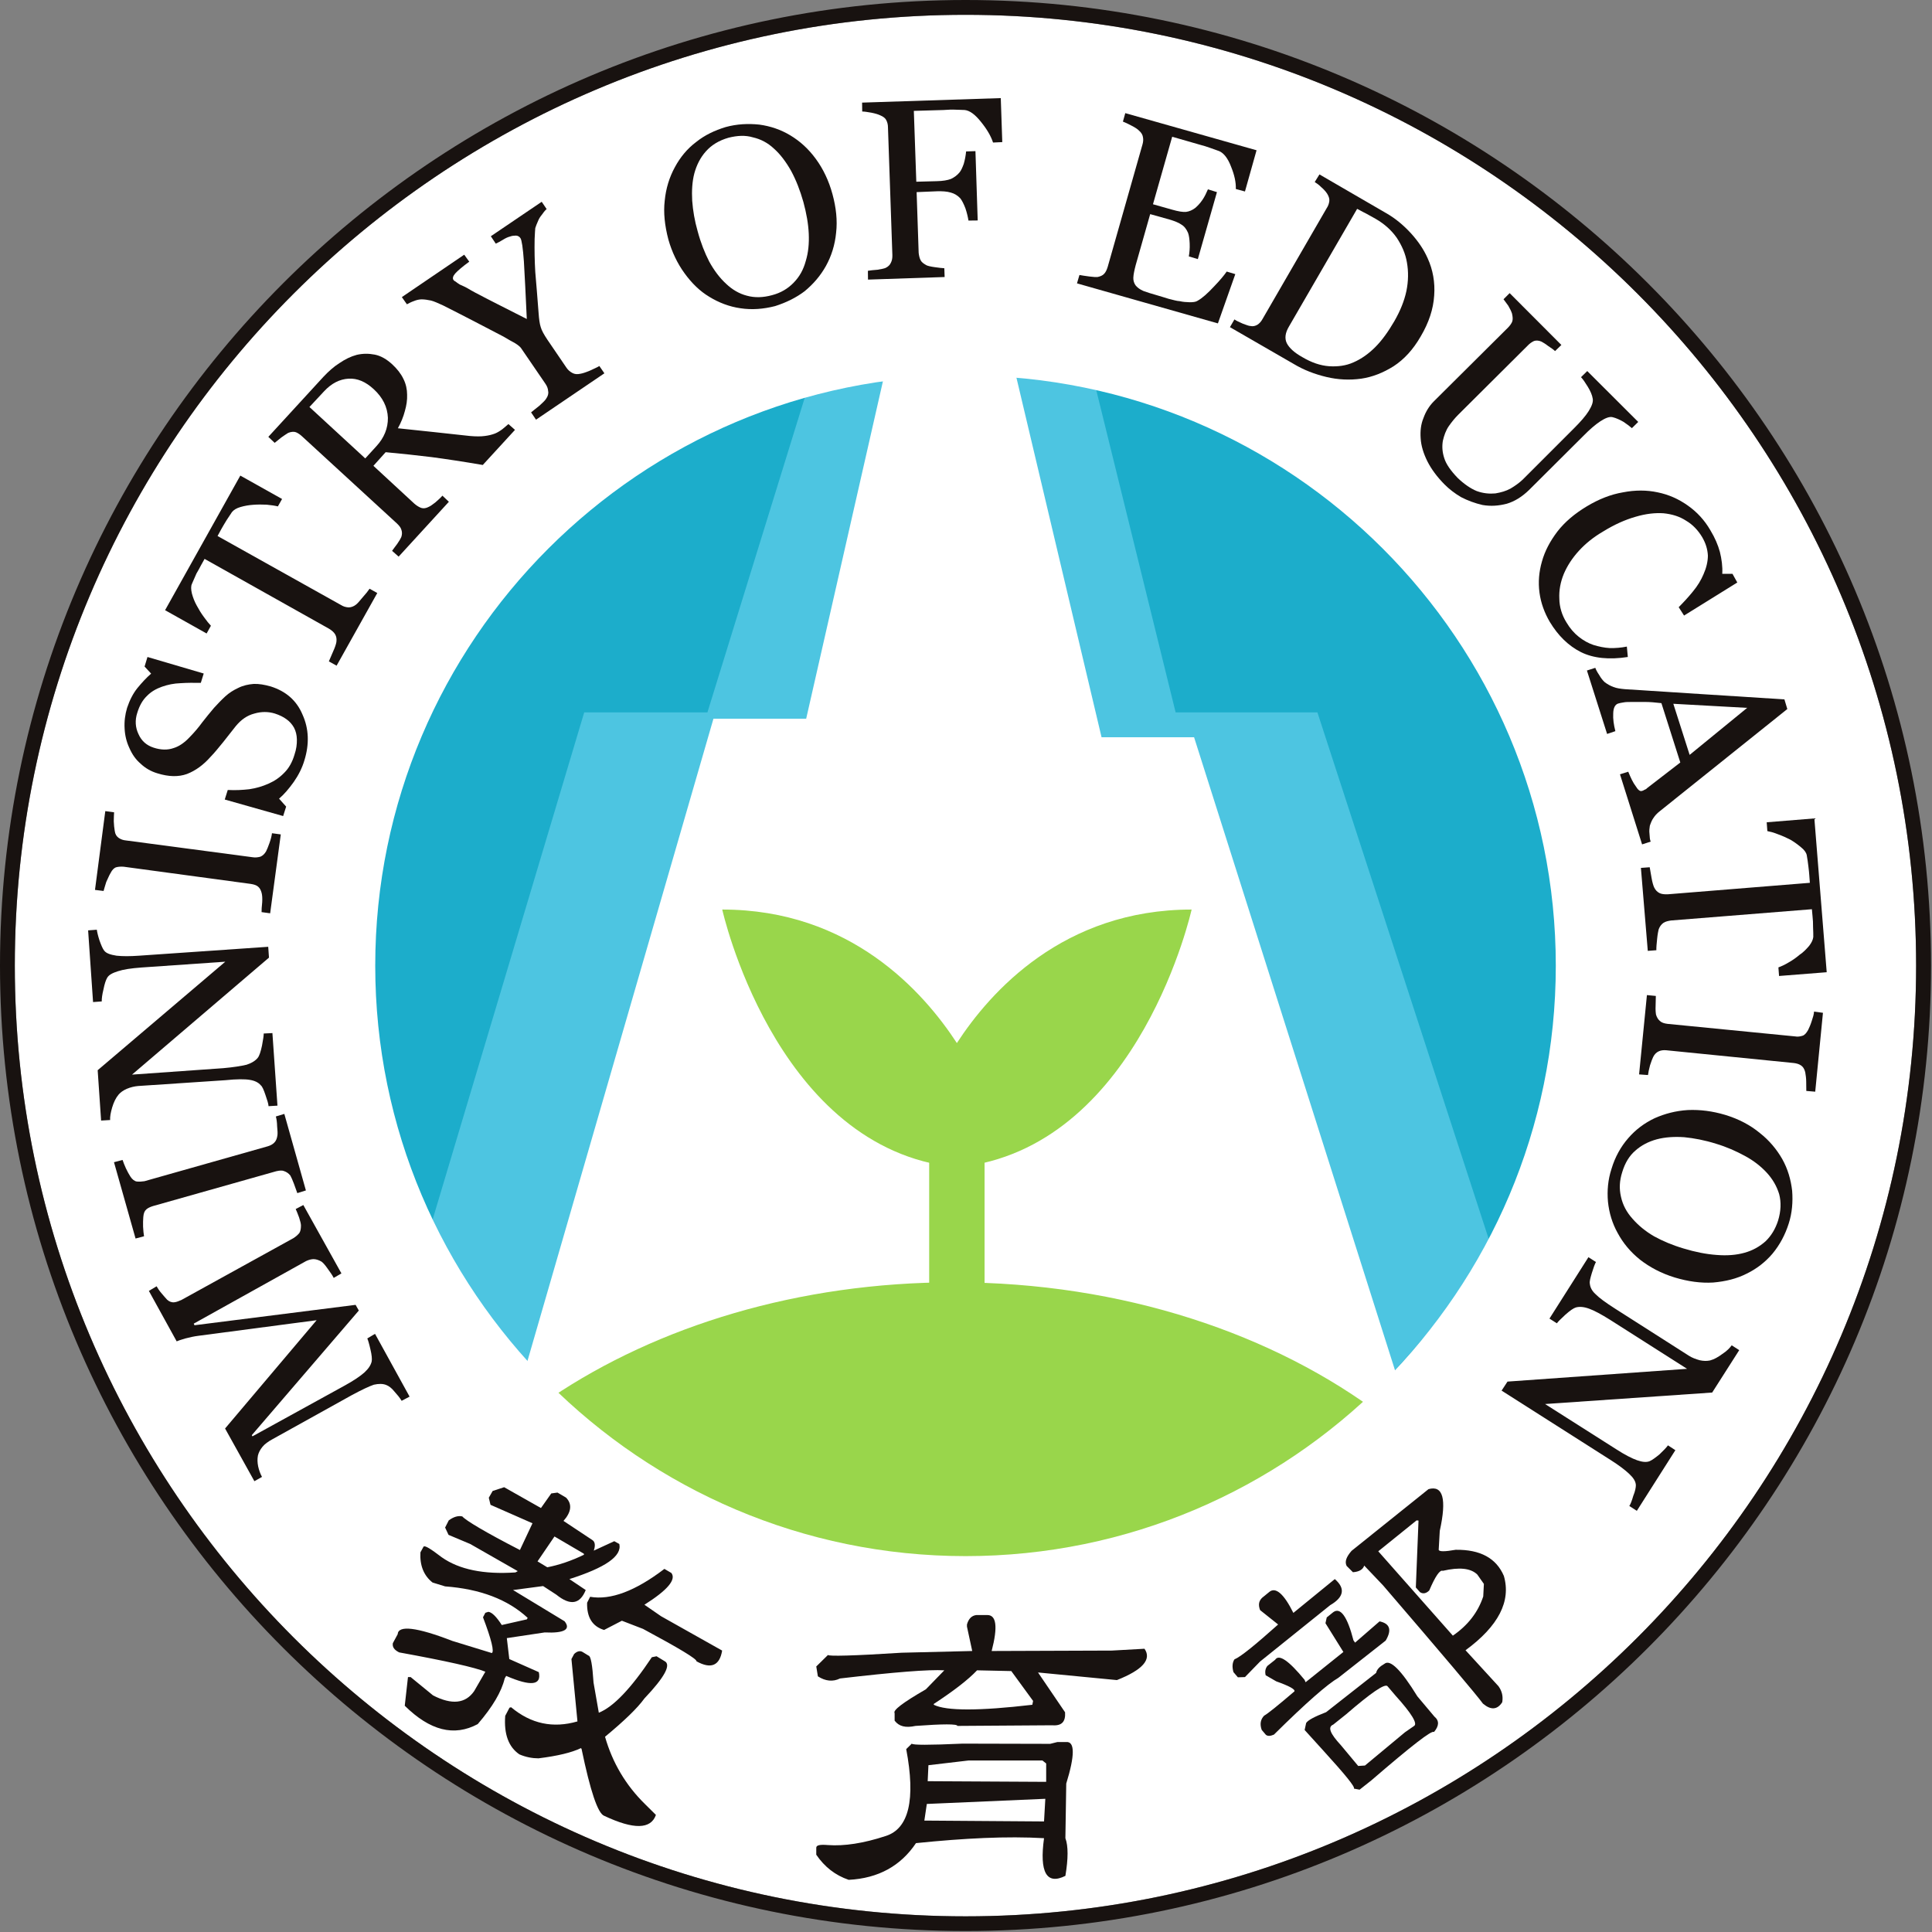 <svg width="18" height="18" viewBox="0 0 18 18" fill="none" xmlns="http://www.w3.org/2000/svg">
<rect x="0" y="0" width="18" height="18" fill="#808080" stroke="none"/>
<g clip-path="url(#clip0_825_630)">
<path d="M8.996 0.138C4.112 0.138 0.138 4.113 0.138 8.996C0.138 13.88 4.112 17.854 8.996 17.854C13.88 17.854 17.852 13.88 17.852 8.996C17.852 4.113 13.88 0.138 8.996 0.138Z" fill="white"/>
<path d="M14.648 8.996C14.648 12.119 12.117 14.652 8.997 14.652C5.875 14.652 3.344 12.119 3.344 8.996C3.344 5.876 5.875 3.344 8.997 3.344C12.117 3.344 14.648 5.876 14.648 8.996Z" fill="#1CADCB"/>
<path d="M7.567 3.481L6.591 6.637H5.443L3.95 11.632C3.95 11.632 6.073 14.73 8.887 14.73C11.699 14.73 13.534 12.263 13.88 11.574L12.274 6.637H10.953L10.148 3.368C10.148 3.368 8.543 3.196 7.567 3.481Z" fill="#4DC5E1"/>
<path d="M8.255 3.425L7.511 6.696H6.647L4.869 12.836C4.869 12.836 6.764 14.73 8.829 14.73C10.895 14.73 12.617 13.527 13.019 12.836L11.125 6.869H10.263L9.461 3.481L8.255 3.425Z" fill="white"/>
<path d="M5.137 13.02C6.159 14.028 7.562 14.652 9.11 14.652C10.563 14.652 11.889 14.102 12.89 13.199C11.878 12.429 10.46 11.947 8.886 11.947C7.442 11.947 6.126 12.354 5.137 13.02Z" fill="#99D64B"/>
<path d="M8.915 9.718C8.604 9.241 7.924 8.474 6.729 8.474C6.729 8.474 7.206 10.628 8.818 10.864C8.818 10.864 8.861 10.84 8.915 10.792C8.969 10.84 9.009 10.864 9.009 10.864C10.626 10.628 11.102 8.474 11.102 8.474C9.907 8.474 9.225 9.241 8.915 9.718Z" fill="#99D64B"/>
<path d="M9.173 12.263H8.657V10.368H9.173V12.263Z" fill="#99D64B"/>
<path d="M8.996 3.499C5.963 3.499 3.496 5.965 3.496 8.997C3.496 12.028 5.963 14.498 8.996 14.498C12.029 14.498 14.495 12.028 14.495 8.997C14.495 5.965 12.029 3.499 8.996 3.499ZM8.996 14.804C5.794 14.804 3.189 12.199 3.189 8.997C3.189 5.796 5.794 3.191 8.996 3.191C12.197 3.191 14.803 5.796 14.803 8.997C14.803 12.199 12.197 14.804 8.996 14.804Z" fill="white"/>
<path d="M2.826 11.227L3.181 11.864L3.109 11.906C3.096 11.879 3.076 11.853 3.052 11.819C3.028 11.784 3.008 11.763 2.995 11.754C2.969 11.739 2.946 11.732 2.923 11.731C2.901 11.731 2.878 11.737 2.852 11.749L1.805 12.332L1.812 12.347L3.313 12.157L3.343 12.21L2.346 13.371L2.352 13.382L3.215 12.907C3.298 12.861 3.357 12.821 3.395 12.787C3.433 12.752 3.455 12.719 3.463 12.684C3.467 12.663 3.464 12.624 3.451 12.571C3.439 12.518 3.428 12.482 3.422 12.47L3.494 12.427L3.816 13.012L3.742 13.051C3.724 13.021 3.701 12.994 3.675 12.965C3.65 12.933 3.622 12.912 3.597 12.903C3.566 12.891 3.528 12.891 3.483 12.901C3.439 12.916 3.371 12.948 3.278 12.998L2.54 13.408C2.499 13.43 2.466 13.454 2.445 13.48C2.424 13.506 2.41 13.532 2.403 13.561C2.397 13.594 2.398 13.625 2.405 13.661C2.413 13.697 2.424 13.729 2.441 13.76L2.37 13.8L2.097 13.309L2.95 12.3L1.851 12.445C1.81 12.45 1.769 12.459 1.727 12.47C1.685 12.482 1.66 12.491 1.646 12.497L1.387 12.027L1.459 11.984C1.469 12.002 1.485 12.027 1.508 12.053C1.529 12.079 1.546 12.096 1.558 12.11C1.577 12.127 1.601 12.136 1.624 12.133C1.647 12.131 1.67 12.12 1.693 12.11L2.733 11.536C2.757 11.521 2.774 11.505 2.788 11.489C2.799 11.473 2.804 11.45 2.804 11.418C2.804 11.403 2.798 11.377 2.787 11.344C2.774 11.311 2.765 11.284 2.755 11.264L2.826 11.227Z" fill="#181210"/>
<path d="M2.649 10.378L2.85 11.091L2.77 11.116C2.763 11.097 2.753 11.068 2.739 11.03C2.725 10.992 2.714 10.969 2.705 10.952C2.687 10.93 2.669 10.919 2.647 10.911C2.629 10.903 2.605 10.905 2.574 10.912L1.424 11.237C1.399 11.245 1.377 11.255 1.363 11.268C1.346 11.283 1.338 11.304 1.335 11.339C1.333 11.365 1.332 11.395 1.333 11.429C1.335 11.466 1.338 11.494 1.342 11.518L1.263 11.539L1.062 10.828L1.142 10.807C1.149 10.828 1.159 10.854 1.173 10.885C1.187 10.914 1.201 10.941 1.215 10.962C1.232 10.988 1.253 11.005 1.275 11.008C1.298 11.01 1.321 11.009 1.346 11.005L2.494 10.68C2.518 10.673 2.54 10.662 2.556 10.645C2.572 10.629 2.581 10.606 2.585 10.576C2.587 10.56 2.586 10.532 2.582 10.494C2.581 10.457 2.577 10.426 2.57 10.402L2.649 10.378Z" fill="#181210"/>
<path d="M0.902 8.662C0.905 8.684 0.913 8.719 0.927 8.762C0.942 8.804 0.956 8.838 0.97 8.856C0.99 8.883 1.03 8.895 1.086 8.904C1.141 8.91 1.211 8.91 1.295 8.904L2.499 8.821L2.506 8.922L1.23 10.012L2.079 9.952C2.172 9.944 2.245 9.932 2.297 9.92C2.346 9.904 2.38 9.882 2.401 9.856C2.417 9.836 2.429 9.798 2.441 9.742C2.452 9.685 2.457 9.649 2.457 9.629L2.538 9.625L2.585 10.301L2.502 10.306C2.501 10.284 2.49 10.25 2.473 10.201C2.457 10.153 2.443 10.121 2.429 10.111C2.408 10.085 2.372 10.068 2.328 10.061C2.283 10.053 2.206 10.053 2.099 10.064L1.288 10.118C1.253 10.121 1.218 10.129 1.182 10.144C1.148 10.159 1.123 10.177 1.105 10.198C1.079 10.229 1.06 10.268 1.045 10.318C1.031 10.366 1.024 10.405 1.026 10.435L0.942 10.44L0.91 9.971L2.099 8.96L1.318 9.014C1.222 9.021 1.149 9.032 1.098 9.049C1.048 9.065 1.015 9.082 0.999 9.109C0.986 9.131 0.974 9.167 0.964 9.218C0.952 9.266 0.947 9.305 0.948 9.33L0.867 9.336L0.821 8.668L0.902 8.662Z" fill="#181210"/>
<path d="M2.616 7.774L2.517 8.509L2.437 8.498C2.437 8.477 2.438 8.448 2.443 8.405C2.445 8.368 2.443 8.341 2.438 8.321C2.432 8.296 2.421 8.274 2.405 8.261C2.389 8.247 2.367 8.24 2.335 8.235L1.152 8.075C1.125 8.073 1.102 8.075 1.083 8.08C1.063 8.086 1.045 8.104 1.03 8.134C1.016 8.157 1.006 8.184 0.99 8.217C0.98 8.251 0.97 8.28 0.965 8.301L0.885 8.291L0.981 7.557L1.063 7.568C1.062 7.589 1.06 7.62 1.06 7.652C1.062 7.687 1.064 7.715 1.069 7.741C1.073 7.773 1.086 7.792 1.105 7.806C1.125 7.82 1.148 7.828 1.172 7.83L2.356 7.987C2.381 7.991 2.405 7.987 2.425 7.982C2.446 7.974 2.465 7.956 2.479 7.932C2.487 7.915 2.499 7.889 2.51 7.856C2.523 7.82 2.531 7.788 2.534 7.763L2.616 7.774Z" fill="#181210"/>
<path d="M2.218 6.41C2.265 6.386 2.314 6.376 2.363 6.372C2.412 6.37 2.465 6.379 2.524 6.396C2.664 6.441 2.763 6.525 2.819 6.659C2.878 6.79 2.883 6.932 2.836 7.084C2.815 7.155 2.781 7.222 2.737 7.285C2.692 7.348 2.647 7.401 2.6 7.441L2.666 7.515L2.638 7.603L2.094 7.449L2.122 7.36C2.194 7.364 2.26 7.36 2.323 7.353C2.383 7.344 2.445 7.327 2.502 7.301C2.559 7.276 2.607 7.243 2.65 7.198C2.692 7.156 2.724 7.099 2.744 7.03C2.761 6.98 2.767 6.934 2.766 6.889C2.765 6.848 2.756 6.811 2.739 6.779C2.722 6.749 2.699 6.722 2.669 6.701C2.641 6.68 2.604 6.662 2.561 6.648C2.499 6.629 2.435 6.629 2.37 6.648C2.303 6.665 2.246 6.705 2.196 6.766C2.162 6.811 2.122 6.858 2.081 6.912C2.037 6.966 1.999 7.013 1.962 7.051C1.895 7.127 1.822 7.18 1.742 7.211C1.662 7.24 1.57 7.237 1.467 7.205C1.406 7.187 1.353 7.156 1.31 7.115C1.265 7.077 1.231 7.028 1.205 6.968C1.179 6.913 1.164 6.852 1.161 6.788C1.157 6.722 1.165 6.659 1.184 6.595C1.208 6.523 1.24 6.461 1.279 6.412C1.322 6.36 1.362 6.316 1.408 6.276L1.347 6.21L1.374 6.121L1.898 6.275L1.871 6.362C1.806 6.361 1.742 6.361 1.683 6.365C1.62 6.367 1.563 6.379 1.509 6.398C1.455 6.417 1.408 6.444 1.37 6.483C1.33 6.521 1.3 6.572 1.279 6.641C1.256 6.711 1.261 6.778 1.29 6.839C1.319 6.905 1.367 6.945 1.432 6.966C1.499 6.988 1.562 6.989 1.616 6.97C1.67 6.954 1.72 6.918 1.767 6.868C1.812 6.822 1.851 6.776 1.885 6.729C1.92 6.683 1.956 6.641 1.994 6.595C2.027 6.559 2.061 6.523 2.099 6.488C2.136 6.454 2.177 6.429 2.218 6.41Z" fill="#181210"/>
<path d="M2.628 4.649L2.589 4.718C2.561 4.711 2.526 4.706 2.484 4.702C2.443 4.7 2.4 4.7 2.359 4.703C2.317 4.706 2.277 4.713 2.24 4.724C2.204 4.734 2.177 4.751 2.161 4.771C2.147 4.792 2.131 4.816 2.112 4.845C2.092 4.877 2.074 4.908 2.06 4.933L2.027 4.994L3.179 5.638C3.2 5.651 3.221 5.657 3.247 5.659C3.269 5.659 3.295 5.651 3.317 5.633C3.329 5.624 3.35 5.601 3.379 5.565C3.409 5.532 3.43 5.505 3.443 5.485L3.515 5.525L3.136 6.202L3.064 6.162C3.073 6.142 3.086 6.112 3.103 6.071C3.122 6.03 3.131 6 3.134 5.982C3.138 5.954 3.134 5.93 3.123 5.911C3.112 5.891 3.092 5.874 3.066 5.858L1.906 5.207L1.872 5.268C1.862 5.289 1.847 5.314 1.83 5.344C1.815 5.378 1.802 5.408 1.788 5.44C1.778 5.461 1.779 5.492 1.788 5.53C1.798 5.568 1.813 5.606 1.833 5.642C1.853 5.679 1.874 5.714 1.9 5.749C1.924 5.783 1.947 5.811 1.965 5.83L1.925 5.902L1.538 5.685L2.239 4.431L2.628 4.649Z" fill="#181210"/>
<path d="M3.481 3.625C3.407 3.557 3.33 3.523 3.247 3.528C3.165 3.533 3.09 3.57 3.019 3.646L2.883 3.792L3.403 4.271L3.507 4.157C3.579 4.079 3.615 3.99 3.614 3.893C3.61 3.792 3.566 3.703 3.481 3.625ZM4.798 4.005L4.498 4.332C4.317 4.301 4.158 4.277 4.023 4.259C3.886 4.242 3.742 4.227 3.593 4.213L3.479 4.34L3.861 4.693C3.883 4.712 3.903 4.724 3.924 4.732C3.945 4.739 3.969 4.736 3.995 4.722C4.009 4.716 4.029 4.702 4.056 4.681C4.083 4.657 4.105 4.638 4.122 4.618L4.182 4.675L3.714 5.186L3.653 5.132C3.665 5.116 3.68 5.094 3.701 5.067C3.722 5.037 3.734 5.015 3.739 5.003C3.747 4.979 3.747 4.957 3.74 4.937C3.734 4.914 3.717 4.895 3.697 4.876L2.816 4.067C2.798 4.05 2.777 4.035 2.757 4.027C2.737 4.02 2.713 4.022 2.685 4.033C2.667 4.044 2.645 4.059 2.621 4.076C2.596 4.096 2.574 4.113 2.559 4.126L2.5 4.07L3.012 3.512C3.061 3.46 3.11 3.416 3.161 3.384C3.215 3.347 3.268 3.321 3.324 3.306C3.381 3.293 3.435 3.293 3.492 3.304C3.548 3.315 3.603 3.347 3.655 3.395C3.701 3.438 3.735 3.481 3.759 3.531C3.782 3.577 3.793 3.628 3.793 3.677C3.795 3.727 3.787 3.778 3.772 3.83C3.758 3.883 3.737 3.936 3.707 3.99C3.842 4.005 3.956 4.016 4.047 4.026C4.136 4.035 4.247 4.048 4.378 4.062C4.435 4.067 4.481 4.067 4.516 4.062C4.551 4.058 4.583 4.05 4.612 4.039C4.632 4.031 4.656 4.017 4.68 3.999C4.703 3.981 4.722 3.963 4.737 3.951L4.798 4.005Z" fill="#181210"/>
<path d="M5.093 1.948C5.083 1.956 5.07 1.97 5.052 1.996C5.032 2.02 5.021 2.039 5.015 2.054C5.001 2.085 4.992 2.109 4.987 2.125C4.986 2.138 4.983 2.174 4.981 2.226C4.979 2.33 4.981 2.432 4.987 2.534C4.996 2.634 5.006 2.763 5.018 2.917C5.022 2.974 5.028 3.018 5.038 3.048C5.047 3.08 5.068 3.117 5.1 3.165L5.277 3.425C5.293 3.449 5.312 3.464 5.333 3.475C5.353 3.486 5.377 3.489 5.408 3.482C5.426 3.479 5.453 3.471 5.494 3.454C5.53 3.437 5.564 3.423 5.584 3.41L5.631 3.478L4.994 3.91L4.948 3.842C4.965 3.829 4.99 3.807 5.023 3.782C5.056 3.752 5.078 3.732 5.088 3.715C5.105 3.691 5.112 3.667 5.107 3.644C5.106 3.621 5.097 3.597 5.08 3.573L4.855 3.244C4.847 3.232 4.83 3.217 4.798 3.197C4.767 3.18 4.732 3.161 4.691 3.136C4.602 3.09 4.505 3.039 4.401 2.985C4.294 2.93 4.203 2.883 4.127 2.845C4.08 2.824 4.044 2.807 4.015 2.8C3.985 2.794 3.957 2.789 3.926 2.789C3.903 2.79 3.88 2.795 3.856 2.805C3.83 2.814 3.808 2.826 3.791 2.835L3.744 2.768L4.325 2.373L4.372 2.438C4.306 2.486 4.265 2.522 4.242 2.547C4.22 2.572 4.215 2.592 4.224 2.607C4.226 2.611 4.233 2.618 4.244 2.623C4.253 2.631 4.267 2.64 4.284 2.651C4.304 2.661 4.327 2.669 4.353 2.684C4.379 2.7 4.403 2.713 4.427 2.726C4.497 2.763 4.565 2.798 4.634 2.833C4.705 2.869 4.796 2.915 4.908 2.972C4.897 2.741 4.889 2.562 4.881 2.436C4.872 2.309 4.861 2.237 4.849 2.219C4.84 2.205 4.825 2.196 4.808 2.195C4.791 2.195 4.772 2.196 4.751 2.204C4.73 2.209 4.708 2.22 4.684 2.235C4.662 2.248 4.64 2.261 4.619 2.27L4.573 2.201L5.047 1.88L5.093 1.948Z" fill="#181210"/>
<path d="M7.507 2.432C7.531 2.354 7.539 2.27 7.535 2.177C7.531 2.087 7.514 1.989 7.485 1.882C7.454 1.773 7.417 1.678 7.37 1.591C7.323 1.508 7.269 1.436 7.211 1.385C7.153 1.33 7.086 1.296 7.016 1.28C6.943 1.258 6.869 1.263 6.788 1.283C6.697 1.309 6.628 1.352 6.576 1.411C6.525 1.468 6.49 1.538 6.469 1.615C6.449 1.691 6.444 1.778 6.449 1.87C6.456 1.963 6.472 2.058 6.5 2.155C6.529 2.263 6.566 2.356 6.608 2.438C6.653 2.519 6.704 2.588 6.765 2.644C6.823 2.699 6.888 2.737 6.959 2.755C7.031 2.775 7.109 2.773 7.193 2.75C7.274 2.729 7.341 2.689 7.394 2.634C7.449 2.578 7.485 2.513 7.507 2.432ZM7.363 1.261C7.454 1.316 7.532 1.386 7.602 1.482C7.668 1.572 7.722 1.683 7.756 1.809C7.79 1.934 7.803 2.054 7.79 2.167C7.779 2.282 7.746 2.386 7.695 2.478C7.644 2.569 7.579 2.645 7.497 2.713C7.418 2.773 7.325 2.819 7.221 2.852C7.111 2.88 7.004 2.888 6.899 2.872C6.793 2.857 6.696 2.819 6.608 2.765C6.521 2.713 6.445 2.639 6.377 2.545C6.311 2.454 6.26 2.348 6.227 2.231C6.193 2.102 6.18 1.98 6.193 1.87C6.204 1.756 6.236 1.652 6.288 1.557C6.337 1.466 6.402 1.386 6.486 1.323C6.567 1.258 6.659 1.215 6.76 1.184C6.865 1.155 6.971 1.15 7.075 1.161C7.178 1.175 7.275 1.208 7.363 1.261Z" fill="#181210"/>
<path d="M9.338 1.324L9.252 1.328C9.232 1.267 9.195 1.204 9.14 1.136C9.086 1.068 9.036 1.03 8.988 1.025C8.965 1.025 8.937 1.022 8.903 1.022C8.87 1.02 8.832 1.022 8.79 1.025L8.514 1.033L8.537 1.693L8.726 1.688C8.784 1.687 8.829 1.679 8.86 1.667C8.89 1.653 8.918 1.633 8.94 1.606C8.954 1.589 8.966 1.563 8.979 1.527C8.99 1.489 8.997 1.452 9.001 1.411L9.088 1.408L9.109 2.054L9.023 2.055C9.018 2.023 9.009 1.984 8.995 1.942C8.979 1.9 8.964 1.87 8.947 1.848C8.924 1.823 8.893 1.803 8.858 1.794C8.821 1.783 8.78 1.781 8.731 1.782L8.54 1.79L8.559 2.356C8.562 2.381 8.567 2.406 8.578 2.426C8.588 2.445 8.608 2.458 8.633 2.472C8.644 2.477 8.67 2.484 8.708 2.489C8.748 2.495 8.778 2.498 8.798 2.499L8.801 2.581L8.087 2.605L8.086 2.523C8.108 2.519 8.138 2.516 8.177 2.513C8.214 2.507 8.24 2.501 8.251 2.496C8.275 2.484 8.291 2.469 8.3 2.448C8.31 2.429 8.315 2.406 8.314 2.376L8.273 1.187C8.273 1.162 8.268 1.141 8.258 1.121C8.249 1.101 8.23 1.087 8.202 1.075C8.181 1.065 8.154 1.057 8.119 1.05C8.083 1.044 8.056 1.039 8.033 1.039L8.032 0.956L9.324 0.914L9.338 1.324Z" fill="#181210"/>
<path d="M11.509 2.554L11.347 3.013L10.034 2.64L10.057 2.562C10.079 2.566 10.11 2.571 10.149 2.576C10.185 2.581 10.213 2.582 10.225 2.581C10.25 2.576 10.273 2.567 10.287 2.551C10.3 2.538 10.311 2.516 10.32 2.487L10.644 1.347C10.651 1.323 10.653 1.3 10.649 1.28C10.646 1.257 10.635 1.237 10.612 1.217C10.596 1.2 10.57 1.185 10.539 1.169C10.508 1.152 10.482 1.141 10.462 1.133L10.484 1.054L11.707 1.4L11.599 1.784L11.514 1.761C11.516 1.699 11.501 1.63 11.47 1.554C11.44 1.474 11.401 1.426 11.359 1.408C11.336 1.4 11.309 1.39 11.278 1.379C11.248 1.368 11.21 1.356 11.171 1.346L10.921 1.274L10.742 1.903L10.919 1.953C10.978 1.97 11.021 1.977 11.051 1.974C11.081 1.97 11.108 1.958 11.135 1.938C11.156 1.92 11.18 1.896 11.203 1.862C11.224 1.831 11.239 1.799 11.254 1.764L11.338 1.79L11.16 2.414L11.076 2.389C11.082 2.353 11.086 2.313 11.084 2.269C11.082 2.226 11.078 2.195 11.069 2.17C11.054 2.135 11.034 2.108 11.006 2.092C10.981 2.074 10.942 2.059 10.895 2.045L10.716 1.995L10.581 2.47C10.569 2.516 10.56 2.557 10.559 2.588C10.558 2.614 10.566 2.64 10.581 2.66C10.597 2.679 10.62 2.697 10.653 2.711C10.684 2.723 10.731 2.737 10.793 2.755C10.815 2.762 10.848 2.771 10.888 2.784C10.93 2.794 10.964 2.805 10.992 2.806C11.021 2.813 11.051 2.815 11.084 2.816C11.116 2.816 11.141 2.813 11.156 2.803C11.203 2.777 11.252 2.732 11.311 2.669C11.369 2.609 11.407 2.562 11.429 2.53L11.509 2.554Z" fill="#181210"/>
<path d="M12.991 2.992C13.046 2.896 13.083 2.805 13.103 2.712C13.122 2.619 13.123 2.53 13.108 2.445C13.094 2.362 13.061 2.288 13.013 2.215C12.964 2.145 12.897 2.085 12.815 2.038C12.789 2.024 12.757 2.005 12.723 1.987C12.687 1.97 12.661 1.953 12.644 1.946L12.009 3.042C11.974 3.101 11.967 3.153 11.989 3.198C12.012 3.242 12.058 3.285 12.133 3.327C12.219 3.378 12.301 3.406 12.383 3.412C12.463 3.417 12.539 3.408 12.61 3.376C12.684 3.344 12.752 3.295 12.813 3.234C12.875 3.172 12.934 3.09 12.991 2.992ZM13.236 3.135C13.165 3.258 13.082 3.348 12.984 3.412C12.887 3.473 12.786 3.513 12.682 3.528C12.573 3.543 12.466 3.538 12.357 3.512C12.249 3.486 12.148 3.448 12.05 3.389L11.459 3.048L11.501 2.976C11.519 2.989 11.546 3.001 11.58 3.016C11.613 3.028 11.636 3.037 11.648 3.037C11.673 3.043 11.696 3.037 11.716 3.025C11.734 3.013 11.75 2.996 11.764 2.97L12.359 1.942C12.375 1.918 12.382 1.897 12.385 1.873C12.388 1.852 12.379 1.827 12.364 1.803C12.349 1.781 12.33 1.761 12.309 1.743C12.287 1.721 12.268 1.708 12.249 1.696L12.293 1.625L12.915 1.986C13.001 2.035 13.077 2.099 13.146 2.174C13.212 2.247 13.265 2.324 13.301 2.406C13.35 2.513 13.371 2.631 13.362 2.753C13.354 2.879 13.313 3.005 13.236 3.135Z" fill="#181210"/>
<path d="M15.204 3.989C15.189 3.975 15.162 3.955 15.127 3.931C15.091 3.91 15.057 3.895 15.025 3.887C14.996 3.879 14.956 3.895 14.91 3.925C14.863 3.956 14.81 4.002 14.754 4.059L14.246 4.565C14.18 4.629 14.112 4.671 14.039 4.693C13.962 4.713 13.889 4.718 13.813 4.705C13.742 4.689 13.673 4.663 13.613 4.632C13.552 4.596 13.502 4.557 13.458 4.513C13.387 4.441 13.335 4.37 13.298 4.297C13.262 4.224 13.24 4.153 13.236 4.084C13.231 4.016 13.238 3.953 13.262 3.895C13.283 3.836 13.315 3.783 13.359 3.739L14.05 3.052C14.069 3.032 14.082 3.014 14.089 2.996C14.096 2.976 14.094 2.952 14.087 2.921C14.08 2.9 14.069 2.877 14.052 2.848C14.034 2.824 14.021 2.805 14.008 2.788L14.065 2.731L14.547 3.214L14.488 3.271C14.473 3.256 14.45 3.241 14.423 3.223C14.398 3.203 14.376 3.191 14.362 3.183C14.337 3.172 14.313 3.17 14.292 3.177C14.269 3.188 14.251 3.201 14.232 3.221L13.587 3.863C13.555 3.895 13.527 3.929 13.499 3.969C13.471 4.009 13.454 4.058 13.443 4.106C13.434 4.157 13.437 4.212 13.456 4.269C13.473 4.324 13.515 4.384 13.579 4.451C13.64 4.51 13.702 4.552 13.758 4.575C13.819 4.597 13.877 4.602 13.932 4.597C13.985 4.588 14.031 4.575 14.073 4.552C14.115 4.527 14.153 4.5 14.186 4.469L14.665 3.99C14.726 3.929 14.772 3.877 14.802 3.829C14.831 3.782 14.845 3.744 14.839 3.714C14.834 3.681 14.818 3.644 14.793 3.603C14.768 3.562 14.748 3.533 14.73 3.514L14.788 3.457L15.263 3.931L15.204 3.989Z" fill="#181210"/>
<path d="M14.439 5.794C14.39 5.71 14.356 5.619 14.343 5.521C14.33 5.424 14.338 5.328 14.366 5.231C14.393 5.134 14.441 5.043 14.51 4.952C14.578 4.864 14.67 4.786 14.783 4.718C14.896 4.65 15.008 4.606 15.121 4.587C15.234 4.565 15.342 4.565 15.444 4.587C15.547 4.608 15.639 4.649 15.725 4.71C15.81 4.77 15.88 4.845 15.935 4.94C15.978 5.011 16.006 5.077 16.024 5.143C16.04 5.208 16.05 5.278 16.046 5.346H16.141L16.186 5.427L15.69 5.735L15.64 5.657C15.682 5.615 15.726 5.568 15.77 5.514C15.817 5.458 15.849 5.403 15.871 5.351C15.897 5.293 15.912 5.232 15.912 5.176C15.909 5.116 15.891 5.059 15.858 5.003C15.82 4.94 15.77 4.887 15.71 4.852C15.648 4.811 15.577 4.79 15.498 4.782C15.42 4.777 15.334 4.786 15.237 4.815C15.142 4.842 15.041 4.887 14.939 4.95C14.848 5.003 14.774 5.062 14.71 5.132C14.648 5.2 14.602 5.271 14.57 5.346C14.538 5.424 14.524 5.501 14.528 5.579C14.529 5.654 14.552 5.732 14.595 5.8C14.627 5.854 14.665 5.898 14.709 5.933C14.752 5.967 14.798 5.993 14.846 6.009C14.895 6.024 14.946 6.035 14.998 6.038C15.05 6.039 15.103 6.035 15.157 6.024L15.166 6.121C14.991 6.148 14.846 6.133 14.73 6.076C14.613 6.017 14.517 5.923 14.439 5.794Z" fill="#181210"/>
<path d="M15.742 7.033L16.278 6.595L15.59 6.557L15.742 7.033ZM15.299 7.867L15.093 7.214L15.17 7.19C15.193 7.246 15.215 7.293 15.239 7.324C15.261 7.361 15.281 7.375 15.297 7.369C15.304 7.368 15.311 7.365 15.32 7.359C15.331 7.355 15.339 7.351 15.344 7.344L15.655 7.104L15.479 6.551C15.419 6.544 15.37 6.54 15.328 6.54H15.212C15.175 6.54 15.146 6.54 15.127 6.544C15.105 6.547 15.089 6.551 15.075 6.555C15.047 6.565 15.031 6.595 15.03 6.648C15.027 6.698 15.035 6.753 15.05 6.812L14.973 6.838L14.785 6.247L14.863 6.222C14.87 6.241 14.882 6.264 14.9 6.29C14.915 6.317 14.932 6.338 14.95 6.355C14.977 6.376 15.006 6.391 15.033 6.401C15.062 6.412 15.095 6.417 15.14 6.421C15.362 6.435 15.61 6.451 15.887 6.469C16.163 6.487 16.41 6.503 16.625 6.516L16.652 6.606L15.461 7.56C15.438 7.578 15.418 7.6 15.406 7.619C15.391 7.639 15.381 7.664 15.371 7.694C15.368 7.714 15.364 7.74 15.368 7.769C15.37 7.799 15.371 7.823 15.379 7.841L15.299 7.867Z" fill="#181210"/>
<path d="M16.575 9.093L16.569 9.013C16.594 9.004 16.628 8.989 16.664 8.967C16.7 8.947 16.734 8.923 16.767 8.895C16.802 8.872 16.829 8.843 16.855 8.813C16.878 8.783 16.891 8.756 16.894 8.73C16.894 8.708 16.894 8.676 16.892 8.641C16.892 8.602 16.891 8.569 16.887 8.537L16.881 8.471L15.568 8.576C15.542 8.58 15.518 8.585 15.498 8.598C15.479 8.611 15.462 8.633 15.453 8.66C15.45 8.673 15.443 8.705 15.439 8.748C15.434 8.794 15.431 8.83 15.432 8.853L15.352 8.859L15.288 8.086L15.37 8.08C15.372 8.099 15.38 8.131 15.387 8.178C15.394 8.22 15.404 8.252 15.411 8.267C15.423 8.292 15.439 8.309 15.46 8.32C15.479 8.33 15.505 8.333 15.537 8.332L16.862 8.225L16.857 8.157C16.855 8.134 16.853 8.104 16.848 8.069C16.844 8.034 16.839 8.001 16.833 7.967C16.828 7.943 16.81 7.918 16.78 7.894C16.75 7.869 16.718 7.845 16.682 7.824C16.645 7.805 16.608 7.788 16.566 7.773C16.527 7.757 16.494 7.749 16.466 7.743L16.46 7.661L16.904 7.625L17.019 9.058L16.575 9.093Z" fill="#181210"/>
<path d="M15.271 10.01L15.344 9.271L15.427 9.279C15.426 9.3 15.426 9.33 15.425 9.369C15.423 9.41 15.426 9.437 15.429 9.454C15.437 9.481 15.451 9.501 15.466 9.513C15.482 9.528 15.505 9.535 15.535 9.539L16.725 9.656C16.75 9.661 16.773 9.656 16.793 9.65C16.812 9.645 16.829 9.626 16.846 9.596C16.857 9.574 16.869 9.546 16.88 9.511C16.891 9.478 16.9 9.45 16.901 9.425L16.984 9.436L16.912 10.171L16.829 10.164C16.829 10.139 16.829 10.111 16.828 10.077C16.828 10.046 16.823 10.014 16.819 9.99C16.812 9.96 16.798 9.938 16.779 9.926C16.76 9.913 16.737 9.907 16.713 9.904L15.524 9.785C15.499 9.783 15.475 9.785 15.454 9.795C15.434 9.804 15.415 9.821 15.402 9.848C15.395 9.864 15.384 9.889 15.373 9.925C15.363 9.962 15.357 9.992 15.354 10.016L15.271 10.01Z" fill="#181210"/>
<path d="M15.21 11.355C15.264 11.417 15.331 11.472 15.41 11.518C15.49 11.562 15.581 11.601 15.686 11.632C15.794 11.665 15.897 11.685 15.993 11.692C16.09 11.7 16.177 11.693 16.252 11.672C16.329 11.651 16.394 11.614 16.449 11.565C16.502 11.514 16.541 11.45 16.566 11.372C16.593 11.283 16.596 11.201 16.576 11.125C16.553 11.05 16.514 10.983 16.458 10.923C16.405 10.866 16.338 10.813 16.256 10.769C16.173 10.724 16.085 10.685 15.988 10.656C15.883 10.623 15.783 10.604 15.691 10.595C15.599 10.589 15.514 10.594 15.435 10.615C15.358 10.636 15.291 10.671 15.235 10.721C15.18 10.769 15.14 10.834 15.114 10.92C15.088 11.001 15.085 11.075 15.102 11.149C15.119 11.227 15.155 11.294 15.21 11.355ZM16.274 11.866C16.18 11.914 16.076 11.939 15.961 11.949C15.846 11.956 15.726 11.939 15.603 11.902C15.478 11.864 15.37 11.806 15.281 11.737C15.191 11.665 15.122 11.582 15.071 11.487C15.021 11.397 14.992 11.301 14.981 11.196C14.972 11.094 14.981 10.991 15.014 10.89C15.047 10.78 15.1 10.684 15.17 10.604C15.239 10.524 15.321 10.463 15.416 10.418C15.508 10.377 15.611 10.349 15.725 10.342C15.84 10.337 15.955 10.352 16.073 10.387C16.201 10.426 16.308 10.483 16.396 10.556C16.483 10.624 16.553 10.708 16.605 10.799C16.657 10.892 16.685 10.99 16.697 11.094C16.705 11.196 16.697 11.301 16.665 11.4C16.632 11.504 16.582 11.598 16.514 11.68C16.448 11.758 16.365 11.822 16.274 11.866Z" fill="#181210"/>
<path d="M15.18 14.031C15.192 14.013 15.204 13.981 15.217 13.936C15.235 13.893 15.241 13.858 15.241 13.836C15.239 13.8 15.217 13.767 15.176 13.729C15.135 13.691 15.079 13.649 15.008 13.604L13.99 12.956L14.045 12.872L15.718 12.753L15 12.296C14.92 12.246 14.854 12.21 14.806 12.193C14.757 12.175 14.716 12.172 14.683 12.181C14.661 12.187 14.628 12.21 14.585 12.248C14.542 12.288 14.515 12.314 14.505 12.329L14.436 12.285L14.799 11.713L14.869 11.758C14.859 11.776 14.846 11.811 14.831 11.86C14.816 11.91 14.808 11.941 14.812 11.959C14.815 11.994 14.832 12.027 14.865 12.057C14.899 12.092 14.959 12.136 15.05 12.194L15.735 12.631C15.766 12.651 15.8 12.663 15.836 12.673C15.871 12.681 15.904 12.681 15.932 12.675C15.969 12.665 16.006 12.645 16.046 12.615C16.09 12.587 16.117 12.557 16.134 12.534L16.204 12.579L15.952 12.974L14.395 13.081L15.056 13.501C15.138 13.554 15.202 13.587 15.253 13.605C15.302 13.622 15.339 13.625 15.368 13.614C15.39 13.605 15.422 13.582 15.461 13.55C15.499 13.514 15.525 13.487 15.54 13.466L15.609 13.511L15.25 14.076L15.18 14.031Z" fill="#181210"/>
<path d="M8.996 0.138C4.112 0.138 0.138 4.113 0.138 8.996C0.138 13.88 4.112 17.854 8.996 17.854C13.88 17.854 17.852 13.88 17.852 8.996C17.852 4.113 13.88 0.138 8.996 0.138ZM8.996 17.991C4.036 17.991 0 13.955 0 8.996C0 4.038 4.036 0 8.996 0C13.955 0 17.991 4.038 17.991 8.996C17.991 13.955 13.955 17.991 8.996 17.991Z" fill="#181210"/>
<path d="M6.19 14.617L6.255 14.655C6.302 14.717 6.219 14.815 6.004 14.951L6.159 15.058L6.728 15.378C6.705 15.519 6.624 15.553 6.489 15.478C6.494 15.457 6.328 15.357 5.991 15.176L5.794 15.1L5.628 15.186C5.519 15.153 5.466 15.068 5.47 14.932L5.498 14.877C5.688 14.91 5.919 14.824 6.19 14.617ZM6.117 15.431L6.191 15.476C6.256 15.508 6.193 15.625 6.004 15.824C5.939 15.914 5.817 16.032 5.637 16.181C5.706 16.423 5.83 16.632 6.008 16.807L6.111 16.909C6.064 17.044 5.904 17.047 5.63 16.918C5.57 16.897 5.5 16.688 5.418 16.293L5.412 16.287C5.327 16.328 5.195 16.36 5.017 16.382C4.96 16.382 4.899 16.371 4.839 16.345C4.738 16.276 4.694 16.156 4.707 15.986L4.747 15.91L4.762 15.906C4.947 16.061 5.153 16.104 5.38 16.038L5.324 15.457L5.349 15.41C5.377 15.383 5.404 15.378 5.426 15.39L5.483 15.425C5.504 15.427 5.519 15.509 5.53 15.677L5.579 15.957C5.715 15.903 5.879 15.731 6.073 15.44L6.117 15.431ZM5.166 14.315L5.008 14.547L5.099 14.602C5.207 14.581 5.321 14.543 5.441 14.485L5.439 14.475L5.166 14.315ZM5.194 13.906L5.274 13.953C5.332 14.013 5.324 14.087 5.25 14.17L5.517 14.347C5.544 14.363 5.549 14.398 5.532 14.447L5.723 14.359L5.77 14.385C5.796 14.498 5.641 14.605 5.305 14.712L5.457 14.814C5.404 14.946 5.314 14.963 5.183 14.857L5.06 14.777L4.78 14.814L5.26 15.105C5.32 15.18 5.259 15.218 5.075 15.209L4.722 15.262L4.745 15.457L5.02 15.579C5.047 15.703 4.945 15.713 4.716 15.614L4.702 15.638C4.673 15.76 4.59 15.902 4.451 16.063C4.231 16.181 4.006 16.124 3.771 15.892L3.801 15.625H3.826L4.035 15.796C4.209 15.885 4.337 15.873 4.418 15.755L4.522 15.575C4.428 15.536 4.159 15.475 3.719 15.395C3.673 15.372 3.654 15.345 3.66 15.309L3.705 15.226C3.71 15.14 3.881 15.159 4.214 15.288L4.582 15.401C4.606 15.39 4.58 15.278 4.5 15.068L4.522 15.026L4.55 15.017C4.583 15.021 4.625 15.062 4.675 15.14L4.909 15.087L4.916 15.073C4.73 14.901 4.472 14.804 4.147 14.78L4.03 14.744C3.948 14.68 3.91 14.584 3.917 14.463L3.946 14.41C3.958 14.395 4.015 14.432 4.116 14.509C4.278 14.623 4.507 14.67 4.802 14.65L4.824 14.638L4.381 14.385L4.179 14.3L4.147 14.232L4.181 14.165C4.225 14.133 4.267 14.119 4.307 14.128C4.34 14.166 4.519 14.274 4.844 14.441L4.961 14.192L4.57 14.02L4.554 13.954L4.59 13.891L4.697 13.856L5.04 14.05L5.136 13.914L5.194 13.906Z" fill="#181210"/>
<path d="M9.103 15.562C9.023 15.647 8.888 15.752 8.7 15.875V15.883C8.816 15.941 9.122 15.941 9.618 15.883L9.625 15.847L9.422 15.569L9.103 15.562ZM9.024 16.402L8.65 16.446L8.643 16.595L9.747 16.601V16.43L9.712 16.402H9.024ZM9.739 16.759L8.635 16.807L8.612 16.962L9.727 16.97L9.739 16.759ZM9.852 16.23H9.934C10.015 16.224 10.015 16.355 9.934 16.617L9.926 17.126C9.953 17.198 9.953 17.315 9.926 17.477C9.751 17.564 9.683 17.445 9.727 17.126C9.383 17.106 8.985 17.126 8.534 17.172C8.393 17.383 8.184 17.5 7.907 17.514C7.781 17.471 7.682 17.393 7.605 17.28V17.215C7.605 17.19 7.642 17.184 7.714 17.19C7.865 17.201 8.044 17.174 8.251 17.106C8.468 17.038 8.532 16.767 8.443 16.296L8.495 16.245C8.5 16.259 8.657 16.259 8.967 16.245L9.784 16.247L9.852 16.23ZM9.097 15.047H9.194C9.284 15.043 9.298 15.155 9.239 15.382L10.359 15.378L10.663 15.361C10.732 15.46 10.646 15.558 10.406 15.653L9.671 15.582L9.923 15.953C9.929 16.042 9.891 16.081 9.804 16.074L8.92 16.08C8.919 16.061 8.787 16.061 8.529 16.08C8.437 16.1 8.376 16.085 8.335 16.031V15.961C8.316 15.935 8.413 15.862 8.626 15.739L8.798 15.562C8.656 15.553 8.331 15.579 7.826 15.638C7.761 15.67 7.691 15.664 7.62 15.618L7.605 15.526L7.714 15.419C7.719 15.432 7.948 15.427 8.401 15.398L9.058 15.382L9.009 15.155V15.135C9.024 15.081 9.053 15.052 9.097 15.047Z" fill="#181210"/>
<path d="M12.841 14.453L13.536 15.239C13.674 15.144 13.769 15.024 13.819 14.874L13.825 14.757L13.764 14.67C13.703 14.61 13.596 14.599 13.442 14.635C13.416 14.623 13.373 14.684 13.316 14.818C13.289 14.845 13.259 14.853 13.23 14.834L13.191 14.79L13.216 14.167L13.198 14.165L12.841 14.453ZM12.592 14.449L13.309 13.874C13.444 13.836 13.48 13.964 13.414 14.263L13.404 14.439C13.408 14.457 13.46 14.457 13.562 14.439C13.792 14.436 13.94 14.517 14.011 14.682C14.08 14.918 13.961 15.15 13.654 15.375L13.961 15.71C13.994 15.756 14.005 15.804 13.996 15.859C13.95 15.931 13.889 15.934 13.816 15.872C13.758 15.792 13.448 15.425 12.886 14.771L12.71 14.586C12.699 14.623 12.662 14.644 12.605 14.648L12.546 14.589C12.527 14.549 12.543 14.506 12.592 14.449ZM12.421 16.068C12.367 16.09 12.393 16.152 12.493 16.26L12.654 16.453L12.717 16.449L13.09 16.139L13.175 16.08C13.209 16.059 13.152 15.964 13.002 15.798L12.927 15.71C12.903 15.682 12.774 15.771 12.54 15.973L12.421 16.068ZM12.169 16.053C12.185 16.027 12.246 15.994 12.355 15.952L12.821 15.586C12.828 15.553 12.854 15.527 12.899 15.501C12.952 15.457 13.055 15.56 13.205 15.804L13.364 15.993C13.411 16.032 13.408 16.08 13.36 16.137C13.343 16.115 13.148 16.267 12.777 16.587L12.667 16.674L12.614 16.664C12.628 16.65 12.531 16.532 12.33 16.311L12.155 16.118L12.169 16.053ZM11.758 14.887L11.823 14.834C11.882 14.781 11.96 14.845 12.05 15.027L12.436 14.712C12.536 14.798 12.522 14.88 12.393 14.955L11.74 15.48L11.599 15.625L11.533 15.627L11.492 15.579C11.478 15.532 11.481 15.49 11.501 15.46C11.559 15.436 11.694 15.326 11.908 15.135L11.74 15.001C11.722 14.953 11.727 14.918 11.758 14.887ZM12.361 15.069L12.422 15.02C12.489 14.972 12.553 15.061 12.61 15.283L12.625 15.304L12.853 15.106C12.95 15.126 12.969 15.186 12.91 15.285L12.469 15.632C12.371 15.688 12.17 15.863 11.869 16.161C11.836 16.175 11.812 16.177 11.794 16.163L11.755 16.117C11.736 16.063 11.744 16.02 11.777 15.985C11.814 15.964 11.908 15.888 12.06 15.758C12.068 15.739 12.012 15.708 11.891 15.665L11.792 15.608C11.783 15.573 11.79 15.543 11.808 15.521L11.88 15.464C11.915 15.408 12.006 15.47 12.154 15.65L12.164 15.673L12.516 15.391L12.349 15.123L12.361 15.069Z" fill="#181210"/>
</g>
<defs>
<clipPath id="clip0_825_630">
<rect width="18" height="18" fill="white"/>
</clipPath>
</defs>
</svg>

